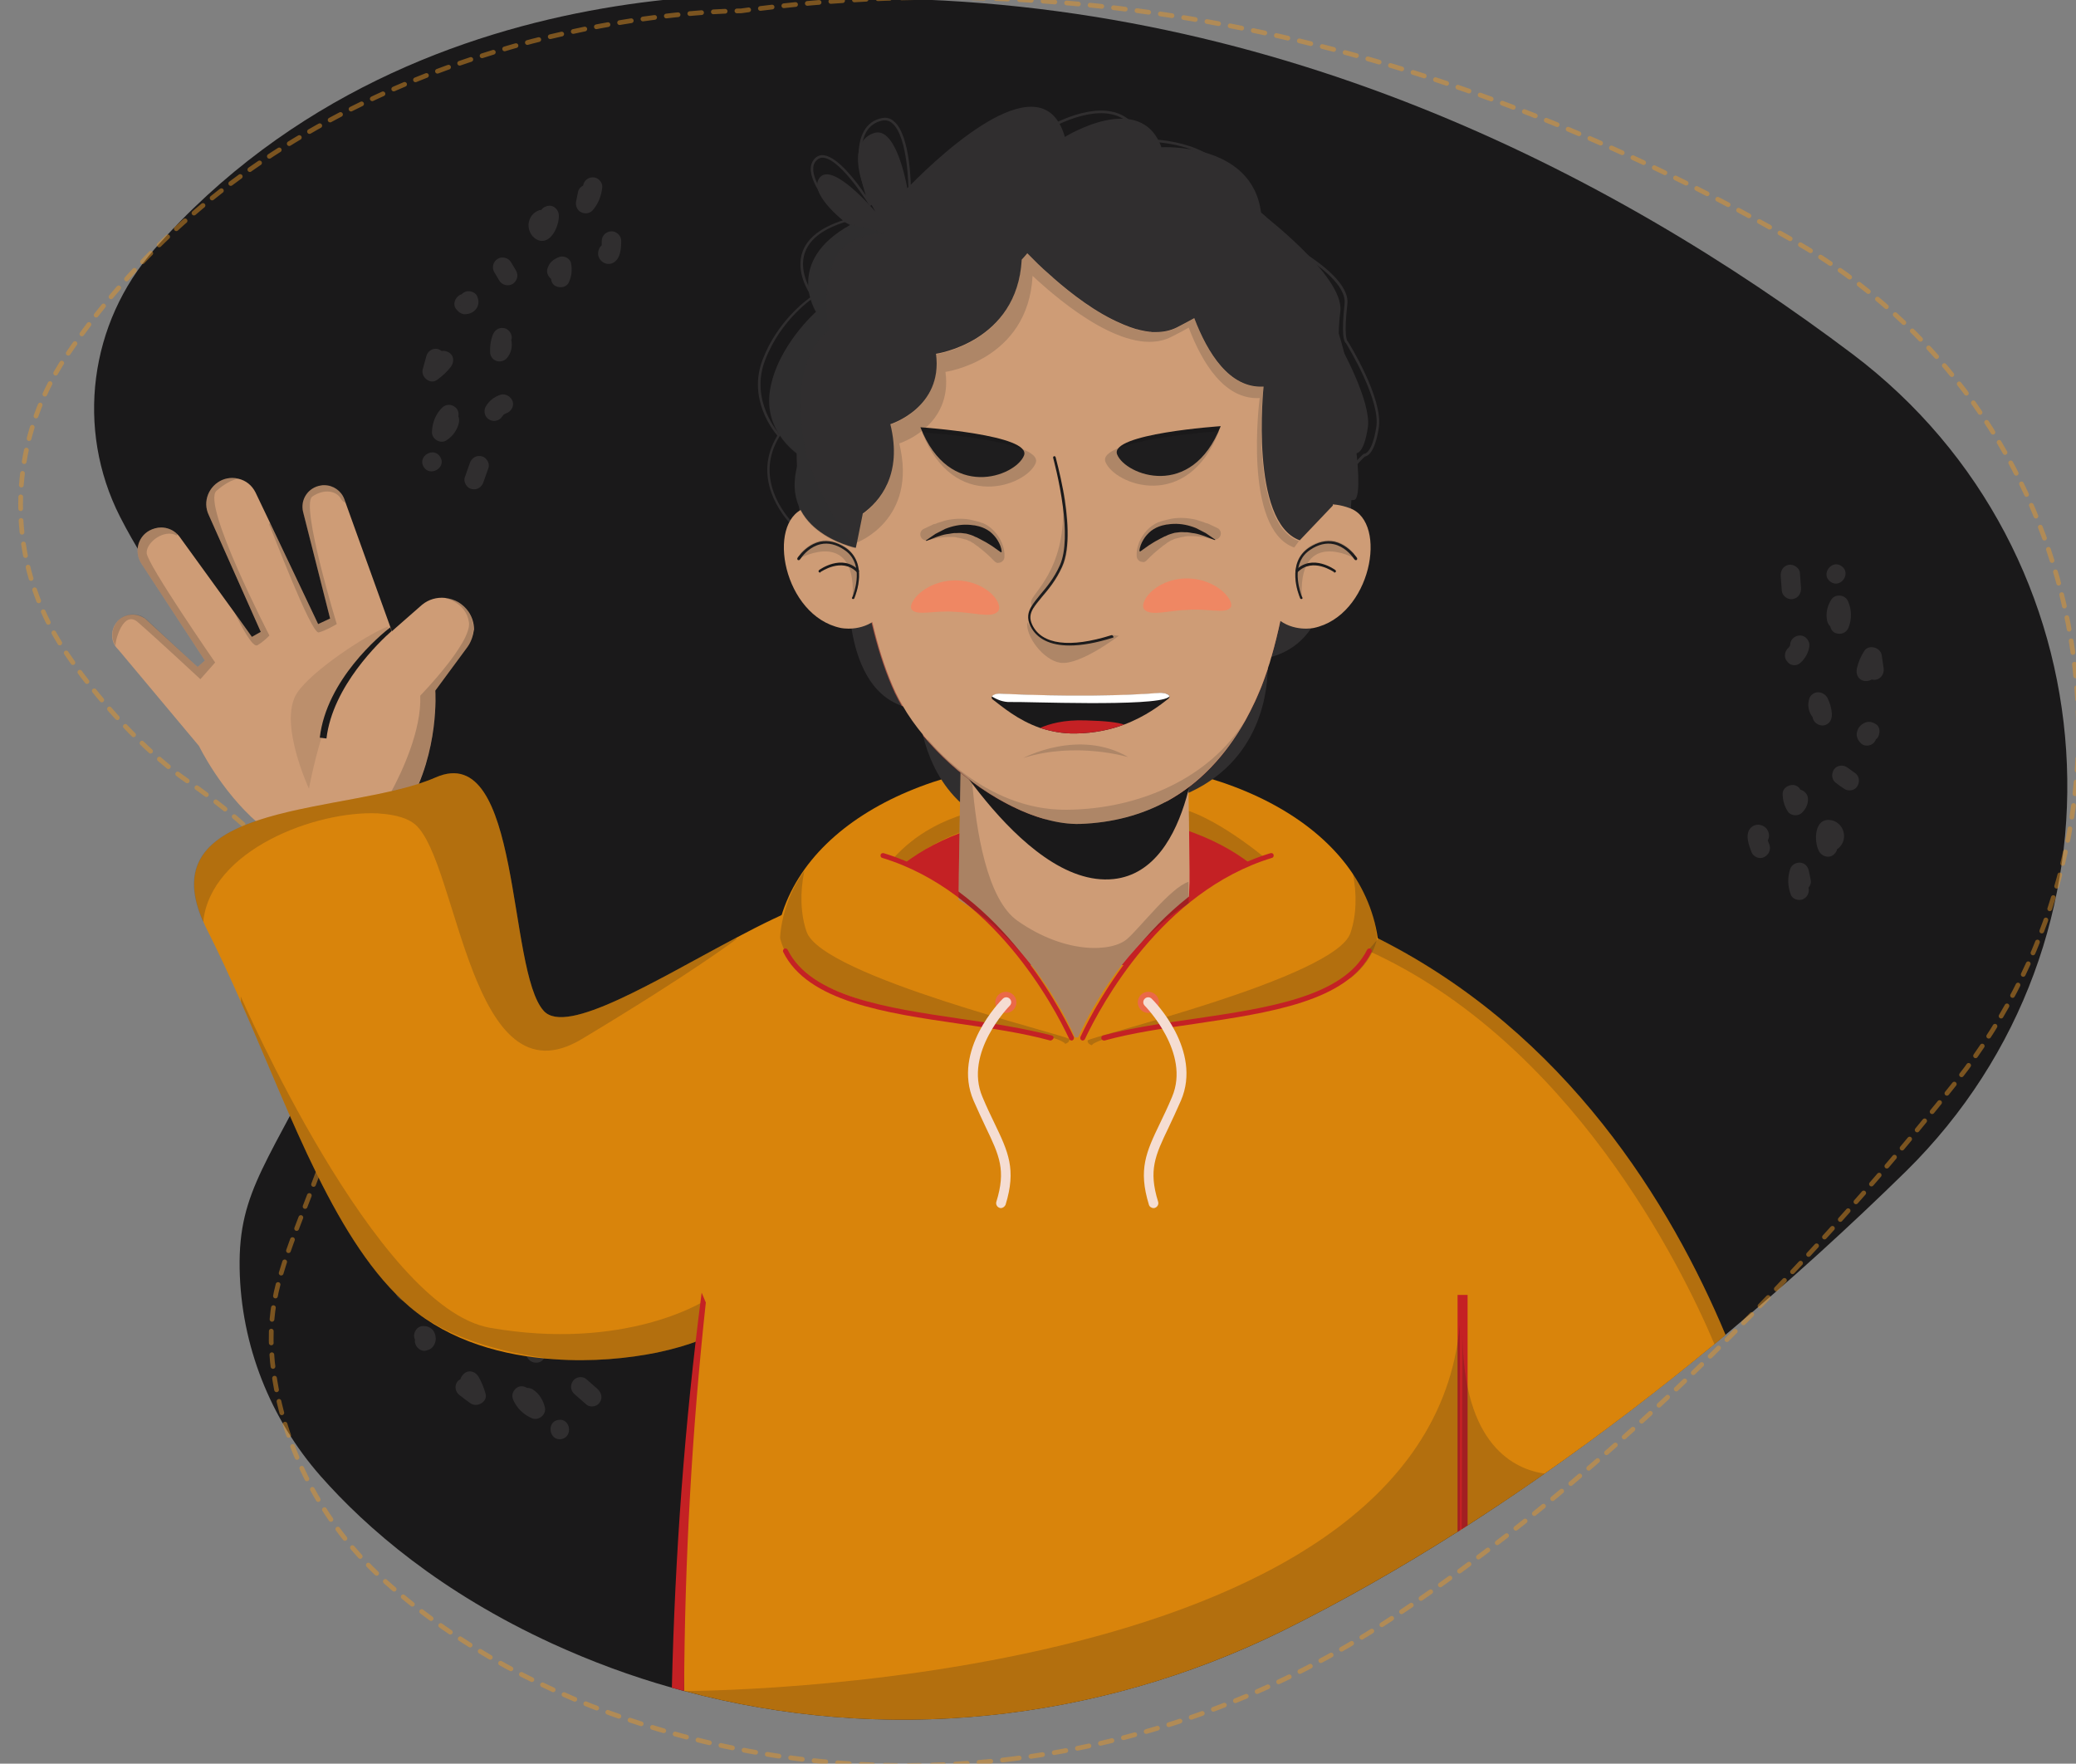 <?xml version="1.0" encoding="utf-8"?>
<!-- Generator: Adobe Illustrator 21.0.0, SVG Export Plug-In . SVG Version: 6.00 Build 0)  -->
<svg version="1.1" xmlns="http://www.w3.org/2000/svg" xmlns:xlink="http://www.w3.org/1999/xlink" x="0px" y="0px"
	 viewBox="0 0 745.9 633.6" style="enable-background:new 0 0 745.9 633.6;" xml:space="preserve">
<rect x="0" y="0" width="745.9" height="633.6" fill="#808080" stroke="none"/>
<style type="text/css">
	.st0{fill:#1A191A;}
	.st1{fill:#302E2F;}
	
		.st2{opacity:0.47;fill:none;stroke:#E99828;stroke-width:1.696;stroke-linecap:round;stroke-linejoin:round;stroke-miterlimit:10;stroke-dasharray:4.24;}
	.st3{fill:#CE9C76;}
	.st4{fill:#D9840B;}
	.st5{opacity:0.2;fill:#1A191A;}
	.st6{opacity:0.1;fill:#1A191A;}
	.st7{fill:#C42124;}
	.st8{fill:#EB6948;}
	.st9{fill:#A85746;}
	.st10{opacity:0.2;fill:#302E2F;}
	.st11{fill:#EF8763;}
	.st12{fill:#F5DDD2;}
	.st13{fill:#FFFFFF;}
</style>
<g id="Fondo">
	<g>
		<path class="st0" d="M684.8,420.8c-20,19.6-41.8,39.5-64.8,58.7c-29.3,24.4-60.6,47.8-92.7,68.5c-1.2,0.8-2.4,1.5-3.6,2.3
			c-20.8,13.2-41.9,25.2-62.9,35.6c-67.2,33.1-143.7,40.7-214.9,21.6c0,0,0,0-0.1,0c-1.5-0.4-3-0.8-4.4-1.2v0
			c-14.6-4.1-28.9-9.4-42.9-15.8c-40.3-18.5-66.7-41.4-83.3-60.2c-18.1-20.6-28.6-47-29.1-74.5c-0.5-28.7,10.7-37.9,34.3-86.5
			c31.5-64.7-20.4-116-42-135.3c-10.2-9.1-24.7-27.6-35.3-48.4c-16-31.5-11-69.6,12.4-96.1C152.8-21.1,304.7-0.5,304.7-0.5
			c150.5-2,274.6,62.7,360.9,127.7C760.2,198.6,769.3,337.6,684.8,420.8z"/>
		<g>
			<path class="st1" d="M137.6,430.5c1.1-1,1.7-2.7,1-4.1c-1.5-2.9-3.7-5-6.5-6.4c-1.6-0.8-3.9,0.3-4.5,2c-0.6,1.7,0.1,3.3,1.6,4.3
				c0.1,1,0.5,1.9,1.4,2.5c1,0.6,1.9,1.3,2.9,1.9C134.6,431.4,136.4,431.5,137.6,430.5z"/>
			<path class="st1" d="M150,427.4c0.3,0.1,0.6,0.3,0.9,0.4c0,0,0.2,0.1,0.3,0.1c0,0,0.1,0.1,0.2,0.1c0,0,0,0,0,0
				c0,0.1,0.1,0.3,0.2,0.4c0.5,1.1,1.4,1.8,2.5,2.1c2.5,0.6,5.1-1.5,4.7-4.2c-0.5-2.9-3.9-4.4-6.3-5.4c-1.7-0.7-3.9,0.2-4.5,2
				C147.4,424.8,148.3,426.7,150,427.4z"/>
			<path class="st1" d="M135.7,438.3c-1.7-0.6-3.9,0.1-4.5,2c-0.4,1-0.2,2.3,0.4,3.2c-0.1,0.2-0.1,0.5-0.1,0.7
				c-0.1,2.5,1.1,4.5,3.3,5.5c1.9,0.9,4.3,0.7,5.9-0.6C145.2,445.5,139.4,439.5,135.7,438.3z M138.3,444.9c0-0.2,0-0.3,0-0.5
				C138.3,444.6,138.3,444.8,138.3,444.9z"/>
			<path class="st1" d="M153.5,440.6c-1.7-0.4-3.8,1.3-3.8,3.1c-0.1,1.8,0.4,3.7,1.7,5c0.7,0.7,1.3,1.1,2.3,1.3
				c0.7,0.1,1.6-0.1,2.2-0.5c1,0.3,2.2,0.2,3.1-0.6c1.3-1.2,1.8-3.5,0.5-4.9C157.8,442.1,155.9,441,153.5,440.6z M152.6,447.4
				C152.5,447.4,152.5,447.4,152.6,447.4C152.5,447.4,152.5,447.4,152.6,447.4z"/>
			<path class="st1" d="M152.4,462.8c-0.4-1.8-2-3.2-4-2.9c-1.1,0.2-2.3,0.4-3.4,0.5c-1.8,0.3-3.3,2.1-2.9,4c0.4,1.8,2,3.2,4,2.9
				c1.1-0.2,2.3-0.4,3.4-0.5C151.3,466.5,152.8,464.7,152.4,462.8z"/>
			<path class="st1" d="M155.5,477.8c-1-1.1-2.3-1.5-3.8-1.4c-1.8,0.1-3.2,2.2-2.9,4c0.1,0.3,0.2,0.6,0.3,0.9c0,0.3-0.1,0.7,0,1
				c0.3,1.7,2.1,3.4,4,2.9c1.3-0.3,2.3-0.9,2.9-2.1c0.5-0.9,0.7-1.9,0.5-2.9C156.4,479.3,156,478.4,155.5,477.8z M152.3,483.3
				c0.2,0,0.3,0,0.5,0C152.6,483.3,152.5,483.3,152.3,483.3z"/>
			<path class="st1" d="M172,494.7c-0.9-1.6-2.8-2.6-4.6-1.7c-0.9,0.5-1.7,1.5-2,2.5c-0.4,0.2-0.8,0.5-1.1,0.9
				c-1.1,1.5-0.7,3.7,0.8,4.8c1.3,1,2.6,2,3.9,2.9c2.3,1.7,6.2-0.4,5.5-3.3C173.9,498.7,173.1,496.6,172,494.7z"/>
			<path class="st1" d="M170.9,470.8C170.9,470.8,170.9,470.8,170.9,470.8c-1.4-1.3-3.9-0.7-4.9,0.7c-1.1,1.7-0.7,3.5,0.8,4.8
				c1.5,1.4,3.4,2.5,5.3,3.1c1.3,0.5,2.8,0.2,3.8-0.9c0.9-1,1.3-2.5,0.7-3.8C175.4,472.6,173.3,471.2,170.9,470.8z"/>
			<path class="st1" d="M191.5,499.2c-0.6-0.4-1.4-0.6-2.1-0.6c-1-0.6-2.2-0.8-3.3-0.3c-1.7,0.9-2.5,2.8-1.7,4.6
				c1.3,3,3.7,5.3,6.7,6.6c2.4,1,5.2-1.2,4.7-3.8C195.2,503.1,193.8,500.7,191.5,499.2z"/>
			<path class="st1" d="M200.6,510.1c-4.4,0.7-3.3,7.6,1.1,6.9C206,516.2,205,509.4,200.6,510.1z"/>
			<path class="st1" d="M214.7,499c-1.4-1.2-2.7-2.4-4.1-3.6c-1.4-1.2-3.9-0.7-4.8,0.8c-1.1,1.7-0.7,3.6,0.8,4.8
				c1.4,1.2,2.7,2.4,4.1,3.6c1.4,1.2,3.9,0.7,4.8-0.8C216.6,502.2,216.1,500.3,214.7,499z"/>
			<path class="st1" d="M195,483.6c0-0.1-0.1-0.2-0.1-0.3c0-0.1-0.1-0.5-0.1-0.6c0,0,0,0,0,0c0-0.1,0-0.2,0-0.3
				c0.2-1.8-1.1-3.7-3.1-3.8c-1.8-0.1-3.7,1.1-3.8,3.1c-0.2,2.4,0.5,4.7,2,6.6c1.1,1.4,3.5,1.7,4.9,0.5c1.4-1.3,1.7-3.4,0.5-4.9
				C195.1,483.8,195,483.7,195,483.6z M195,483.7C195,483.7,195,483.7,195,483.7C195,483.8,195,483.7,195,483.7z"/>
		</g>
		<g>
			<path class="st1" d="M212.9,63.7c-1.8,0.1-3.1,1.3-3.4,3c-0.9,0.4-1.6,1.2-1.8,2.2c-0.2,1.1-0.5,2.3-0.7,3.4
				c-0.3,1.5,0.3,3.2,1.7,3.9c1.3,0.7,3.1,0.6,4.2-0.6c2.1-2.4,3.2-5.3,3.5-8.4C216.5,65.3,214.7,63.6,212.9,63.7z"/>
			<path class="st1" d="M219.6,83.1c-1.9,0.1-3.4,1.6-3.4,3.5c0,0.3,0,0.7,0,1c0,0,0,0.2,0,0.3c0,0,0,0.1,0,0.2c0,0,0,0,0,0
				c-0.1,0.1-0.2,0.2-0.3,0.3c-0.8,0.9-1.1,2-1,3.1c0.4,2.6,3.3,4.2,5.6,2.8c2.5-1.5,2.7-5.2,2.7-7.8
				C223.2,84.7,221.5,83,219.6,83.1z"/>
			<path class="st1" d="M200.8,77.3c-0.1-1.8-1.6-3.5-3.5-3.4c-1.1,0.1-2.2,0.6-2.8,1.5c-0.2,0-0.5,0.1-0.7,0.1
				c-2.3,0.8-3.7,2.7-3.9,5.1c-0.1,2.1,0.9,4.2,2.7,5.3C197.6,88.8,201,81.2,200.8,77.3z M196,82c-0.1,0.1-0.3,0.1-0.4,0.2
				C195.7,82.1,195.9,82.1,196,82z"/>
			<path class="st1" d="M201,92.3c-1.7,0.6-3.3,1.7-4,3.4c-0.4,0.9-0.6,1.7-0.3,2.6c0.2,0.7,0.7,1.4,1.3,1.9
				c0.1,1.1,0.6,2.1,1.7,2.6c1.6,0.8,3.9,0.4,4.7-1.4c1-2.2,1.2-4.3,0.8-6.7C205,92.9,202.7,91.7,201,92.3z M198.6,96.3
				c0,0,0,0.1,0,0.1C198.5,96.3,198.5,96.3,198.6,96.3z"/>
			<path class="st1" d="M183.6,94.2c-0.9-1.6-3.2-2.2-4.8-1.2c-1.6,1-2.2,3.1-1.2,4.8c0.6,1,1.2,2,1.8,3c0.9,1.6,3.2,2.2,4.8,1.2
				c1.6-1,2.2-3.1,1.2-4.8C184.8,96.2,184.2,95.2,183.6,94.2z"/>
			<path class="st1" d="M169.7,112.2c0.7-0.4,1.4-1.1,1.8-1.9c0.6-1.4,0.5-2.6-0.1-4c-0.8-1.6-3.3-2.2-4.8-1.2
				c-0.3,0.2-0.5,0.4-0.7,0.6c-0.3,0.1-0.6,0.2-0.9,0.4c-1.5,1-2.4,3.2-1.2,4.8c0.8,1.1,1.7,1.8,3,2
				C167.8,112.9,168.8,112.7,169.7,112.2z M165.2,109.4c0.1,0.2,0.1,0.3,0.2,0.5C165.3,109.7,165.2,109.6,165.2,109.4z"/>
			<path class="st1" d="M157,136.5c1.8-1.3,3.5-2.8,4.9-4.6c1.1-1.4,1.4-3.6-0.1-4.9c-0.8-0.7-2-1.1-3.1-0.9
				c-0.4-0.3-0.8-0.5-1.3-0.7c-1.9-0.5-3.7,0.7-4.2,2.5c-0.4,1.6-0.9,3.1-1.3,4.7C151.1,135.4,154.5,138.3,157,136.5z"/>
			<path class="st1" d="M178.2,129.6c1.2,0.5,2.8,0.2,3.8-0.8c1.7-1.9,2.2-4.3,1.7-6.7c0,0,0,0,0,0c0.7-1.7-0.8-3.9-2.5-4.2
				c-2-0.4-3.5,0.7-4.2,2.5c-0.7,1.9-1,4-0.9,6.1C176.1,127.8,176.9,129.1,178.2,129.6z"/>
			<path class="st1" d="M163.7,146.4c-1.4-1.3-3.5-1.3-4.9,0.1c-2.3,2.3-3.5,5.4-3.6,8.7c-0.1,2.6,3.1,4.4,5.2,3
				c2.3-1.5,3.9-3.7,4.5-6.4c0.1-0.7,0.1-1.5-0.2-2.2C164.9,148.4,164.6,147.2,163.7,146.4z"/>
			<path class="st1" d="M152.2,167.7c2.3,3.8,8.3,0.3,6-3.5C155.9,160.3,149.9,163.9,152.2,167.7z"/>
			<path class="st1" d="M173,163.9c-2-0.4-3.6,0.7-4.2,2.5c-0.6,1.7-1.2,3.4-1.8,5.1c-0.6,1.7,0.8,3.9,2.5,4.2
				c2,0.4,3.6-0.7,4.2-2.5c0.6-1.7,1.2-3.4,1.8-5.1C176.1,166.4,174.7,164.2,173,163.9z"/>
			<path class="st1" d="M179.9,141.8c-2.3,0.7-4.2,2.2-5.4,4.3c-0.9,1.6-0.3,3.9,1.4,4.7c1.7,0.9,3.7,0.3,4.7-1.4
				c0.1-0.1,0.1-0.2,0.2-0.3c0.1-0.1,0.2-0.2,0.3-0.2c0.1-0.1,0.4-0.3,0.5-0.3c0,0,0,0,0,0c0.1,0,0.2-0.1,0.2-0.1
				c1.7-0.5,3-2.4,2.4-4.3C183.6,142.5,181.7,141.3,179.9,141.8z M180.6,149.3C180.6,149.3,180.6,149.3,180.6,149.3
				C180.6,149.3,180.6,149.3,180.6,149.3z"/>
		</g>
		<g>
			<path class="st1" d="M647.9,323c1.6-0.8,2.3-2.5,1.9-4.1c0.6-0.7,1-1.7,0.8-2.7c-0.2-1.1-0.5-2.3-0.7-3.4
				c-0.3-1.5-1.5-2.8-3.1-2.9c-1.5-0.1-3.1,0.8-3.6,2.3c-1,3.1-0.9,6.1,0.2,9.1C643.9,323,646.3,323.8,647.9,323z"/>
			<path class="st1" d="M633.9,307.9c1.7-0.9,2.5-2.8,1.8-4.6c-0.1-0.3-0.3-0.6-0.4-1c0,0-0.1-0.2-0.1-0.3c0,0,0-0.1,0-0.2
				c0,0,0,0,0,0c0.1-0.1,0.1-0.3,0.2-0.4c0.4-1.1,0.2-2.3-0.4-3.3c-1.4-2.2-4.7-2.5-6.3-0.3c-1.7,2.4-0.3,5.9,0.6,8.3
				C630,307.9,632.3,308.8,633.9,307.9z"/>
			<path class="st1" d="M653.5,305.7c0.8,1.6,2.8,2.6,4.6,1.8c1-0.5,1.8-1.5,2-2.5c0.2-0.1,0.4-0.2,0.6-0.4c1.8-1.7,2.3-4,1.5-6.3
				c-0.7-1.9-2.5-3.5-4.6-3.7C651.8,293.9,651.7,302.2,653.5,305.7z M656,299.5c0.1-0.1,0.2-0.2,0.3-0.3
				C656.2,299.2,656.1,299.3,656,299.5z"/>
			<path class="st1" d="M647.3,292.1c1.3-1.2,2.3-2.9,2.3-4.7c0-0.9-0.1-1.7-0.8-2.5c-0.5-0.6-1.2-1-1.9-1.2
				c-0.5-0.9-1.4-1.6-2.6-1.7c-1.8-0.1-3.8,1.2-3.8,3.1c0,2.4,0.6,4.5,1.9,6.5C643.4,293.1,646,293.3,647.3,292.1z M647.9,287.4
				C647.9,287.4,647.9,287.4,647.9,287.4C647.9,287.4,647.9,287.4,647.9,287.4z"/>
			<path class="st1" d="M662.5,283.3c1.5,1.1,3.8,0.8,4.8-0.8c1-1.6,0.8-3.7-0.8-4.8c-0.9-0.7-1.9-1.3-2.8-2
				c-1.5-1.1-3.8-0.8-4.8,0.8c-1,1.6-0.8,3.7,0.8,4.8C660.6,282,661.5,282.7,662.5,283.3z"/>
			<path class="st1" d="M668,261.2c-0.5,0.7-0.8,1.6-0.9,2.4c0,1.5,0.6,2.6,1.7,3.6c1.4,1.2,3.9,0.7,4.8-0.8
				c0.2-0.3,0.3-0.5,0.4-0.8c0.3-0.2,0.5-0.4,0.7-0.7c0.9-1.5,0.9-3.9-0.8-4.8c-1.1-0.7-2.3-1-3.5-0.6
				C669.5,259.8,668.6,260.4,668,261.2z M673.2,262c-0.1-0.1-0.2-0.2-0.3-0.3C673,261.7,673.1,261.8,673.2,262z"/>
			<path class="st1" d="M669.8,233.9c-1.2,1.9-2.1,3.9-2.6,6.1c-0.4,1.8,0.1,3.8,2.1,4.5c1,0.3,2.3,0.2,3.2-0.4
				c0.5,0.1,0.9,0.2,1.4,0.1c1.9-0.3,3.1-2.1,2.9-4c-0.2-1.6-0.5-3.2-0.7-4.8C675.7,232.6,671.4,231.3,669.8,233.9z"/>
			<path class="st1" d="M653.2,248.7c-1.3,0-2.7,0.9-3.1,2.2c-0.8,2.4-0.3,4.9,1.2,6.8c0,0,0,0,0,0c0.1,1.8,2.3,3.2,4,2.9
				c2-0.4,2.9-2,2.9-4c-0.1-2-0.7-4.1-1.6-5.9C655.9,249.5,654.6,248.7,653.2,248.7z"/>
			<path class="st1" d="M659.7,227.5c1.8,0.6,3.8-0.2,4.5-2.1c1.2-3.1,1.1-6.4-0.2-9.4c-1-2.4-4.6-2.8-6-0.6c-1.5,2.3-2.1,5-1.5,7.7
				c0.2,0.7,0.5,1.4,1.1,1.9C657.8,226.1,658.6,227.2,659.7,227.5z"/>
			<path class="st1" d="M661.7,203.4c-3.6-2.6-7.7,3-4,5.6C661.3,211.6,665.3,206,661.7,203.4z"/>
			<path class="st1" d="M644.2,215.2c2-0.4,3-2.1,2.9-4c-0.1-1.8-0.3-3.6-0.4-5.4c-0.1-1.8-2.3-3.2-4-2.9c-2,0.4-3,2.1-2.9,4
				c0.1,1.8,0.3,3.6,0.4,5.4C640.4,214.2,642.5,215.6,644.2,215.2z"/>
			<path class="st1" d="M646.8,238.2c1.8-1.6,3-3.7,3.3-6.1c0.2-1.8-1.3-3.7-3.1-3.8c-1.9-0.1-3.6,1.2-3.8,3.1c0,0.1,0,0.2,0,0.3
				c0,0.1-0.1,0.2-0.1,0.3c-0.1,0.1-0.3,0.4-0.3,0.5c0,0,0,0,0,0c-0.1,0.1-0.1,0.1-0.2,0.2c-1.4,1.2-1.8,3.5-0.5,4.9
				C643.1,239.1,645.3,239.5,646.8,238.2z M643.1,231.6C643.1,231.6,643.1,231.7,643.1,231.6C643.1,231.7,643.1,231.7,643.1,231.6z"
				/>
		</g>
		<path class="st2" d="M364.4,631.8c-44.8,5.6-89.1,1.6-131.8-11.8c-36.6-11.5-68-28.7-93.3-51.1c-22.3-19.7-36.8-46.5-40.9-75.4
			c-3.2-22.6,1.8-35.7,11-59.5c3.5-9,7.8-20.3,12.7-34.5c14.8-43.6-3.8-83.8-55.3-119.3c-10.6-7.3-28.2-23.7-43.2-45.9
			C12.9,218.4,7.3,200,7.4,181c0.1-19,5.8-37.4,16.5-53.2C51.1,87.7,88.5,56.5,135,34.9c39.1-18.2,76.8-25.7,101.4-28.8
			c16.2-2,27.2-2.2,29.9-2.2c2.1-0.3,4.3-0.6,6.4-0.8c67.8-8.5,137.4-3.5,207,14.8c55.6,14.7,111.2,37.8,165.3,68.9
			c51.2,29.3,86.9,79.4,98.1,137.4c11.2,58-3.4,117.8-40,164.1c-36.5,46.2-111.5,132.8-203.7,193.5
			C459,608.5,412.2,625.8,364.4,631.8C364.4,631.8,364.4,631.8,364.4,631.8z"/>
	</g>
</g>
<g id="Capa_1">
	<g>
		<g>
			<g>
				<g>
					<g>
						<g>
							<path class="st3" d="M167.9,232.5l-11.5,15.6c0,0,1.6,21.7-9.7,41.1c0,0-4.5,1.6-10.9,3.4c-3.1,0.9-6.6,1.8-10.2,2.7
								c-2.6,0.6-5.3,1.2-8,1.7c-10.4,1.9-20.6,2.4-24.9-1.3C79.2,284,71.5,268,71.5,268l-28.8-34.4c-0.5-0.5-0.9-1-1.3-1.5
								c-1.6-2.5-1.5-5.8,0.3-8.3c1.4-2,3.7-3,6-3c1.5,0,3,0.5,4.4,1.4L71,239.6l2.6-2.3L51,202.8c-2.9-4.1-1.7-9.8,2.7-12.2
								c1.3-0.7,2.8-1.1,4.2-1.1c2.1,0,4.2,0.8,5.8,2.4c0.3,0.3,0.5,0.5,0.8,0.9L84.2,220l6.3,8.8l3.2-1.8L75,185
								c-2.3-4.8,0-10.5,4.9-12.6c1.2-0.5,2.4-0.7,3.6-0.7c0.8,0,1.5,0.1,2.2,0.3c2.6,0.6,4.8,2.3,6.1,4.9l5.3,11.1l17.2,36.2l4.3-2
								l-9.7-38.3c-1.1-4.4,1.8-8.8,6.4-9.5c0.4-0.1,0.8-0.1,1.2-0.1c3.2,0,6.1,2,7.2,5l0.5,1.4l16.1,44.7l0,0.1l0.5,1.3
								c0.4-0.4,0.7-0.6,0.9-0.8l0.1-0.1l9.8-8.6c2.4-2,5.4-2.8,8.3-2.5c1.7,0.2,3.4,0.7,4.9,1.6c1.3,0.8,2.5,1.9,3.5,3.3
								c1.3,1.9,2,4.1,2,6.4C170,228.3,169.3,230.6,167.9,232.5z"/>
						</g>
						<g>
							<path class="st0" d="M140.2,225.4l0.5,1.3c-4.2,3.7-21.2,19.8-23.4,38.6l-2.4-0.3C117.3,244.2,136.7,228.1,140.2,225.4z"/>
						</g>
					</g>
					<g>
						<g>
							<polygon class="st3" points="114.3,371.6 92.6,295.7 142.3,280.5 164.6,356.4 							"/>
						</g>
					</g>
				</g>
			</g>
			<path class="st4" d="M368.9,383.6l-92.4,82.9c-0.3,0.3-21.3,13.1-21.7,13.3c-1,0.6-2.3,1.2-3.8,1.8c-3.7,1.5-8.8,3-14.9,4.3
				c-10.3,2.1-23.4,3.4-37,2.4c-18.2-1.2-37.3-6.4-52-18.9C120.9,447,105,401.8,86.6,360c-3.9-8.8-7.9-17.5-12.1-25.8
				c-0.5-1-1-2-1.4-3c-19.7-44.3,53-38.5,83.4-51.9c31.1-13.7,25.6,69.4,38.9,83.9c8.2,8.9,40.1-11,69.1-26.3
				c18.1-9.6,35.2-17.4,44.6-15.3C357.3,332.5,368.9,383.6,368.9,383.6z"/>
		</g>
		<path class="st5" d="M264.7,337.3c0,0-15.7,12-55.7,36s-44.3-63.3-59.7-77c-2.6-2.3-7-3.6-12.5-4c-0.4,0-0.7-0.1-1.1-0.1
			c-22.3-1-60,13.1-62.7,39c-16.8-37.8,33.6-39.1,67.7-47c3.4-0.8,6.7-1.6,9.7-2.6c2.2-0.7,4.2-1.4,6.1-2.3
			c31.1-13.7,25.6,69.4,38.9,83.9c8.2,8.9,40.1-11,69.1-26.3C264.6,337.2,264.7,337.3,264.7,337.3z"/>
		<path class="st5" d="M252.8,467.5l-1.8,14.1c-3.7,1.5-8.8,3-14.9,4.3c-10.3,2.1-23.4,3.4-37,2.4c-19.5-2.3-39.2-8-52-18.9
			C120.9,447,105,401.8,86.6,360c-0.1-1.3-0.1-2-0.1-2s48.6,111.8,89.5,119C224.5,485.5,252.8,467.5,252.8,467.5z"/>
		<path class="st5" d="M77.3,238l-5.3,6c0,0-17-15.8-22.5-20.5c-5-4.4-8.1,6.1-8,8.5c-1.6-2.5-1.5-5.8,0.3-8.3c1.4-2,3.7-3,6-3
			c1.4,0,2.9,0.4,4.2,1.3c0.1,0.1,0.2,0.2,0.4,0.3L71,239.6l2.6-2.3L51,202.8c-2.9-4.1-1.7-9.8,2.7-12.2c1.3-0.7,2.8-1.1,4.2-1.1
			c2.1,0,4.2,0.8,5.8,2.4c-0.1,0.3-0.2,0.5-0.2,0.5c-4.3-2.5-11,2.3-10.8,6.3S77.3,238,77.3,238z"/>
		<path class="st5" d="M96.8,228.3c0,0-1.8,2-4.3,3.5c-1.7,1-5.6-6.5-8.3-11.8l6.3,8.8l3.2-1.8L75,185c-2.3-4.8,0-10.5,4.9-12.6
			c1.2-0.5,2.4-0.7,3.6-0.7c0.8,0,1.5,0.1,2.2,0.3c-2.4,0.3-5.1,1.9-7.9,4.3C72.3,181,96.8,228.3,96.8,228.3z"/>
		<path class="st5" d="M124.1,180.6c-0.6-0.2-1.2-0.7-1.6-1.4c-1.5-2.8-6-3.8-10.3-0.8s8.8,45.8,8.8,45.8s-3.8,2.3-6.5,3
			s-17.3-38-17.8-38.8c0,0,0.1-0.2,0.3-0.6l17.2,36.2l4.3-2l-9.7-38.3c-1.1-4.4,1.8-8.8,6.4-9.5c0.4-0.1,0.8-0.1,1.2-0.1
			c3.2,0,6.1,2,7.2,5L124.1,180.6z"/>
		<path class="st6" d="M139.3,225.1c-7.4,2.8-27.4,15.9-32.6,23.9c-6.8,10.5,4.3,34.3,4.3,34.3c8-40.8,21.6-50.8,28.9-56.5
			L139.3,225.1z"/>
		<path class="st5" d="M167.9,232.5l-11.5,15.6c0,0,1.2,16.5-6,33.5c-3,1-6.2,1.8-9.7,2.6c3.6-6.7,10.8-21.8,10.3-34.3
			c0,0,18.5-19,17.5-26.3s-8.8-8.8-8.8-8.8s0-0.1,0-0.3c1.7,0.2,3.4,0.7,4.9,1.6c1.3,0.8,2.5,1.9,3.5,3.3c1.3,1.9,2,4.1,2,6.4
			C170,228.3,169.3,230.6,167.9,232.5z"/>
	</g>
	<path class="st4" d="M495.6,345.1c0,43.5-48.6,78.8-108.6,78.8s-108.6-35.3-108.6-78.8c0-43.5,48.6-72.1,108.6-72.1
		S495.6,301.6,495.6,345.1z"/>
	<path class="st5" d="M325.7,310.2c0,0,21.7-20.8,63.3-16.3s60,17,60,17l5.5-2.7c0,0-22.8-19.2-35.5-18.2s-43.5-8.5-52-3.8
		c-8.5,4.7-29.5,4.2-45.7,21.8L325.7,310.2z"/>
	<g>
		<path class="st1" d="M375.5,294.3l-1.6,5.6c-29.6-2.1-39.1-22.9-42.2-35.4C343.3,278.3,360.2,290,375.5,294.3z"/>
		<path class="st1" d="M324.1,253.6c-23-7.9-19-49.3-19-49.3l4.3-1.2c2.3,16,6.1,32.7,12.2,45.8
			C322.4,250.5,323.2,252.1,324.1,253.6z"/>
		<path class="st1" d="M455.5,240.3c-0.2,10.3-3.8,37.6-36.1,47.4c13.2-7.3,23.8-19.3,31.5-35.7
			C452.6,248.4,454.1,244.5,455.5,240.3z"/>
		<path class="st1" d="M456.8,236c5-17.2,7.7-37.4,9-55.3l9.8,0.8C475.6,181.5,486.3,227.6,456.8,236z"/>
	</g>
	<path class="st7" d="M468.1,346c0,32.5-36.3,58.9-81.1,58.9s-81.1-26.4-81.1-58.9c0-32.5,36.3-53.9,81.1-53.9
		S468.1,313.4,468.1,346z"/>
	<path class="st4" d="M620,479.6c-1.3,1.1-2.7,2.2-4,3.3c-19.6,16.2-40,31.8-61,46.5c-9.1,6.4-18.4,12.6-27.7,18.6
		c-0.7,0.5-1.4,0.9-2.1,1.4c-0.2,0.1-0.4,0.3-0.7,0.4c-0.3,0.2-0.5,0.3-0.8,0.5c-20.8,13.2-41.9,25.2-62.9,35.6
		c-67.2,33.1-143.7,40.7-214.9,21.6c0,0,0,0-0.1,0c-0.4-31-1.1-84.9,7.6-139.9c8.7-54.9,26.8-111,64.2-146.7l19.9,25.8H441
		l22.5-22.7c11.3,3.7,21.9,8.2,31.8,13.2C563.1,371.4,600.4,432.8,620,479.6z"/>
	<path class="st4" d="M386.3,375.8c-0.9-0.4-1.9-0.7-2.9-1.1c-0.5-0.2-1.1-0.4-1.6-0.5c-0.7-0.2-1.3-0.4-2-0.6
		c-28.3-8.4-70.6-7.3-90.1-22.7c0,0,0,0,0,0c0,0,0,0-0.1,0c-4.5-3.6-7.8-8-9.3-13.7c0,0,0-0.6,0.1-1.8c0.4-3.9,2-13.5,8.6-22.4
		c0.1-0.1,0.2-0.3,0.3-0.4l0.4-0.1l27.6-5.1C364.1,321.6,386.3,375.8,386.3,375.8z"/>
	<ellipse class="st8" cx="361.4" cy="360.1" rx="3.8" ry="3.8"/>
	<path class="st4" d="M456.7,307.3c-46.8,14.3-69,68.4-69,68.4c33.9-13.2,97.1-6.5,106-38.7c0,0-0.3-13-9-24.5L456.7,307.3z"/>
	<ellipse class="st8" cx="412.6" cy="360.1" rx="3.8" ry="3.8"/>
	<path class="st7" d="M245.8,607.5c-1.5-0.4-3-0.8-4.4-1.2v0c1.1-47.6,4.6-95,10.7-141.9c0.5,1.1,0.9,2.2,1.4,3.3
		c0,0.1,0.1,0.2,0.1,0.2C248.6,514.1,246,560.7,245.8,607.5C245.9,607.5,245.8,607.5,245.8,607.5z"/>
	<path class="st7" d="M527.3,465.2V548c-1.2,0.8-2.4,1.5-3.6,2.3v-85.1H527.3z"/>
	<path class="st3" d="M427.1,324.6C427.1,324.6,427.1,324.6,427.1,324.6c-1.1,0.7-2,1.3-3,1.9c-2.1,1.5-4.2,3-6.1,4.7
		c-0.2,0.1-0.2,0.2-0.4,0.4h0c-0.5,0.4-1.1,0.9-1.6,1.4c-0.7,0.6-1.4,1.2-2.1,1.9c-0.5,0.5-1,1-1.6,1.5c-0.6,0.5-1.1,1-1.6,1.6
		c-3.6,3.7-6.8,7.5-9.5,11.1c-0.3,0.4-0.5,0.7-0.8,1.1c-0.1,0.1-0.1,0.2-0.2,0.3c-0.4,0.6-0.8,1.1-1.2,1.7c-1.5,2.1-2.8,4.1-4,6.1
		c-0.3,0.5-0.6,0.9-0.8,1.4c-0.2,0.2-0.3,0.4-0.4,0.6c-0.2,0.4-0.4,0.7-0.6,1c-1.4,2.3-2.5,4.5-3.4,6.2c-0.1,0.3-0.3,0.6-0.4,0.9
		c-0.4,0.8-0.7,1.4-1,2c-0.6,1.3-1,2.1-1,2.3h-1.2c-0.1-0.2-0.4-1-1-2.3c-1-2-2.5-5.2-4.8-9.1c-0.2-0.3-0.4-0.7-0.6-1
		c-0.1-0.2-0.3-0.4-0.4-0.6c-0.3-0.5-0.6-0.9-0.8-1.4c-0.4-0.7-0.9-1.5-1.4-2.3c-0.4-0.6-0.8-1.3-1.3-1.9c-0.4-0.6-0.9-1.3-1.3-1.9
		c-0.4-0.6-0.8-1.1-1.2-1.7c-0.1-0.1-0.2-0.2-0.2-0.3c-0.3-0.4-0.5-0.7-0.8-1.1c-0.2-0.3-0.4-0.6-0.7-0.9c-2.6-3.4-5.5-6.8-8.8-10.2
		c-0.5-0.5-1-1.1-1.6-1.6c-1.3-1.3-2.6-2.5-3.9-3.6c-0.5-0.5-1-0.9-1.6-1.4c-0.8-0.7-1.7-1.4-2.5-2h0c-1.2-1-2.5-1.9-3.7-2.8
		c-0.9-0.6-1.9-1.3-2.9-1.9c-0.8-0.5-1.5-0.9-2.3-1.4v0l0.1-9l0.3-18.6l0.6-34.9l0.6-6.1h80.5l0.7,40.3l0.2,18.1l0,3.7L427.1,324.6z
		"/>
	<path class="st0" d="M337.1,264.4c-4.3-9.9,29,55,63,51.4c29.2-3.1,30.4-56,30.4-56s-10.4,16.7-41.2,16.7
		C355,276.6,337.1,264.4,337.1,264.4z"/>
	<path class="st9" d="M380,278.6l-4.5,15.7c-15.3-4.2-32.2-16-43.8-29.9c-1.4-5.6-1.5-9.6-1.5-9.6c-2.2-0.2-4.3-0.6-6.2-1.2
		c-0.9-1.5-1.7-3.1-2.5-4.7c-6.1-13.1-9.9-29.8-12.2-45.8l32.3-8.6L380,278.6z"/>
	<path class="st9" d="M456.8,236c-0.5,0.2-0.9,0.3-1.4,0.4c0,0,0.2,1.5,0.1,3.9v0.1c-1.4,4.2-2.9,8.1-4.6,11.7
		c-7.7,16.4-18.3,28.5-31.5,35.7c-1.4,0.5-2.9,0.8-4.5,1.2l-9.2-20.1l29.9-90.6l30.1,2.5C464.5,198.6,461.8,218.8,456.8,236z"/>
	<g>
		<path class="st1" d="M284.7,189c-3.6-3.8-14.7-17.3-5.4-32.5c-1.5-1.8-10.7-13.2-5.3-27.3c5.2-13.6,15.5-21.3,17.6-22.7
			c-1.2-1.7-5.9-9-3.2-16.2c2.3-6.2,9.5-10.6,21.4-12.9l9.7-0.7l0.1,0.8l-9.6,0.7c-11.5,2.2-18.5,6.4-20.7,12.3
			c-2.9,7.6,3.2,15.7,3.3,15.7l0.3,0.4l-0.4,0.2c-0.1,0.1-11.9,7.7-17.6,22.6c-5.7,14.8,5.2,26.6,5.3,26.7l0.2,0.2l-0.2,0.3
			c-9.3,14.8,1.5,28.1,5.1,31.7L284.7,189z"/>
	</g>
	<path class="st1" d="M486.3,154.5c0,9.5-0.3,25.2-2.2,42.6l-94.9,76.4l-100.1-71.9c-3.1-23.5-3-43.6-2.9-47.2
		c0-34.7,20.7-100.7,99.2-100.7c29.9,0,54.1,9,72,26.6C486.2,108.8,486.5,148.5,486.3,154.5z"/>
	<path class="st3" d="M467,147.8c0,8.4-0.2,20.1-1.2,32.9c-1.3,17.9-4,38.1-9,55.3c-0.4,1.5-0.8,2.9-1.3,4.2v0.1
		c-0.9,2.6-1.8,5.2-2.8,7.6v0c-0.2,0.5-0.5,1.1-0.7,1.6c-0.4,0.9-0.7,1.7-1.1,2.5c-1.1,2.4-2.3,4.7-3.5,6.9
		c-7.3,12.9-16.7,22.6-27.9,28.8c-9.3,5.1-19.8,7.9-31.5,8.3c-3.9,0.1-8.1-0.5-12.4-1.7c-8.7-2.4-18-7.3-26.4-13.6
		c-1.2-0.9-2.3-1.8-3.4-2.7c-0.3-0.2-0.6-0.5-0.8-0.7c-0.9-0.7-1.8-1.5-2.7-2.3c-3.2-2.8-6.1-5.8-8.9-8.9c-0.5-0.6-1-1.2-1.5-1.8
		c-2.9-3.5-5.5-7.1-7.6-10.8c-0.9-1.5-1.7-3.1-2.5-4.7c-6.1-13.1-9.9-29.8-12.2-45.8c-4.2-28.5-3.9-54.9-3.9-54.9s0-85.9,79.8-85.9
		C469.5,62.4,467,147.8,467,147.8z"/>
	<g>
		<g>
			<g>
				<g>
					<path class="st3" d="M309.5,188c0,0-6.7-10.6-20.5-5.4c-13.8,5.2-7.5,38.7,13.1,43c0,0,7.4,1.6,13.2-3.5
						C315.4,222.1,310.3,197.4,309.5,188z"/>
				</g>
				<g>
					<path class="st0" d="M307,214.8c0,0.1,0,0.1,0,0.1c-0.1,0.2-0.3,0.3-0.4,0.3c-0.1,0-0.1,0-0.2,0c-0.3-0.1-0.4-0.4-0.2-0.6
						c0,0,0.2-0.4,0.4-1c0,0,0,0,0,0c1-3,3.4-11.7-3.3-16.1c-2.8-1.9-5.7-2.6-8.4-2c-3.7,0.8-6.2,3.7-7.1,5
						c-0.2,0.3-0.4,0.5-0.4,0.5c-0.1,0.2-0.4,0.3-0.7,0.2c-0.2-0.1-0.3-0.4-0.2-0.7c0-0.1,0.4-0.6,1-1.3c0,0,0,0,0,0
						c1.3-1.5,3.7-3.8,7.1-4.6c3-0.6,6,0.1,9.1,2.1C312,202.2,307.5,213.6,307,214.8z"/>
				</g>
			</g>
			<g>
				<path class="st0" d="M294.6,205.7c-0.1,0-0.3-0.1-0.4-0.2c-0.2-0.2-0.1-0.5,0.1-0.7c0.1-0.1,8.2-6,14.2,0c0.2,0.2,0.2,0.5,0,0.7
					c-0.2,0.2-0.5,0.2-0.7,0c-5.4-5.4-12.9,0-13,0C294.8,205.7,294.7,205.7,294.6,205.7z"/>
			</g>
			<path class="st10" d="M307,214.8c-0.4-0.1-0.6-0.3-0.6-0.3c0-0.4,0-0.7,0-1.1c0,0,0,0,0,0c0.6-23.4-18.7-13-18.7-13s0-0.1,0-0.2
				c0-0.2-0.1-0.7-0.2-1.3c0,0,0,0,0,0c1.3-1.5,3.7-3.8,7.1-4.6c3-0.6,6,0.1,9.1,2.1C312,202.2,307.5,213.6,307,214.8z"/>
		</g>
	</g>
	<g>
		<g>
			<g>
				<g>
					<path class="st3" d="M464.6,188c0,0,6.7-10.6,20.5-5.4c13.8,5.2,7.5,38.7-13.1,43c0,0-7.4,1.6-13.2-3.5
						C458.7,222.1,463.8,197.4,464.6,188z"/>
				</g>
				<g>
					<path class="st0" d="M467.1,214.8c0,0.1,0,0.1,0,0.1c0.1,0.2,0.3,0.3,0.4,0.3c0.1,0,0.1,0,0.2,0c0.3-0.1,0.4-0.4,0.2-0.6
						c0,0-0.2-0.4-0.4-1c0,0,0,0,0,0c-1-3-3.4-11.7,3.3-16.1c2.8-1.9,5.7-2.6,8.4-2c3.7,0.8,6.2,3.7,7.1,5c0.2,0.3,0.4,0.5,0.4,0.5
						c0.1,0.2,0.4,0.3,0.7,0.2c0.2-0.1,0.3-0.4,0.2-0.7c0-0.1-0.4-0.6-1-1.3c0,0,0,0,0,0c-1.3-1.5-3.7-3.8-7.1-4.6
						c-3-0.6-6,0.1-9.1,2.1C462,202.2,466.6,213.6,467.1,214.8z"/>
				</g>
			</g>
			<g>
				<path class="st0" d="M479.5,205.7c0.1,0,0.3-0.1,0.4-0.2c0.2-0.2,0.1-0.5-0.1-0.7c-0.1-0.1-8.2-6-14.2,0c-0.2,0.2-0.2,0.5,0,0.7
					c0.2,0.2,0.5,0.2,0.7,0c5.4-5.4,12.9,0,13,0C479.3,205.7,479.4,205.7,479.5,205.7z"/>
			</g>
			<path class="st10" d="M467.1,214.8c0.4-0.1,0.6-0.3,0.6-0.3c0-0.4,0-0.7,0-1.1c0,0,0,0,0,0c-0.6-23.4,18.7-13,18.7-13
				s0-0.1,0-0.2c0-0.2,0.1-0.7,0.2-1.3c0,0,0,0,0,0c-1.3-1.5-3.7-3.8-7.1-4.6c-3-0.6-6,0.1-9.1,2.1
				C462,202.2,466.6,213.6,467.1,214.8z"/>
		</g>
	</g>
	<path class="st11" d="M358.4,219.8c-2.4,2.3-8.6,0.2-15.4,0c-6.8-0.6-13.4,1.5-15.3-0.7c-2.1-2,4.4-10.7,15.9-10.6
		C355.3,208.8,361,217.6,358.4,219.8z"/>
	<path class="st11" d="M411.3,219.1c2.4,2.3,8.6,0.2,15.4,0c6.8-0.6,13.4,1.5,15.3-0.7c2.1-2-4.4-10.7-15.9-10.6
		C414.5,208.1,408.8,217,411.3,219.1z"/>
	<path class="st10" d="M466.7,194.4l-1.7,2.3c-18.6-6.6-12.4-53.7-12.4-53.7c-12.5,0.7-20.6-12.4-25.5-25.3c-1.7,1-3.8,2.1-6.4,3.4
		c-15.2,7.6-39-12-49.7-22c-1.6,30.4-31.3,34.5-31.3,34.5c2.7,19.7-16.6,25.7-16.6,25.7c6.8,27.6-15.4,35.7-15.4,35.7
		c-1.6-2.5-2.8-5.3-3.7-8.4c0.2,0.4,0.4,0.7,0.7,1.1c0,0,21.8-8,15.1-35.1c0,0,19-5.9,16.4-25.3c0,0,28.2-3.9,30.7-32.3
		c-0.3-0.3-0.5-0.5-0.7-0.7c0.1-0.2,0.3-0.3,0.5-0.5c0.1-0.1,0.3-0.3,0.4-0.4c0.7-0.7,1.3-1.5,2-2.3c0,0,0.8,0.8,2.1,2.1v0l0.3,0.3
		c0.1,0.1,0.2,0.2,0.3,0.3c0.3,0.3,0.7,0.7,1.1,1.1c1.2,1.2,2.8,2.6,4.5,4.1c0.4,0.3,0.8,0.7,1.1,1c6.4,5.6,15.3,12.5,24.3,16.3
		c0.3,0.1,0.6,0.3,0.9,0.4c0.2,0.1,0.3,0.1,0.5,0.2c0.3,0.1,0.6,0.2,0.8,0.3c0.6,0.3,1.3,0.5,1.9,0.7c0.3,0.1,0.6,0.2,0.9,0.3
		c0.3,0.1,0.5,0.2,0.8,0.2c0.7,0.2,1.4,0.4,2.1,0.5c0.3,0.1,0.6,0.1,1,0.2c0.5,0.1,1,0.1,1.4,0.2c0.3,0,0.5,0,0.8,0.1
		c0.2,0,0.4,0,0.6,0c0.3,0,0.6,0,0.9,0c2.6,0,5.1-0.5,7.5-1.7c2.5-1.3,4.6-2.4,6.2-3.3c4.8,12.6,12.7,25.3,24.9,24.6
		C453.8,139.2,448.7,187.9,466.7,194.4z"/>
	<g>
		<path class="st1" d="M308,82.1c-3.6-2.4-7.4-5.2-7.4-5.2c-0.5-0.5-9.6-10-9.3-16.5c0.1-1.5,0.7-2.8,1.7-3.7c0.9-0.8,2-1.1,3.2-0.9
			c5,0.8,11.5,9.4,14.9,14.4c-3.2-9.7-3.5-18.1-0.7-23.1c1.5-2.6,3.7-4.2,6.6-4.7c1.6-0.3,3,0.1,4.2,1.2c6,5,6.1,23.8,6.1,24.6
			l-0.9,0c0-0.2-0.1-19.1-5.8-23.9c-1-0.9-2.2-1.2-3.5-1c-2.6,0.5-4.6,1.9-5.9,4.2c-3,5.4-2.2,15.1,2.1,26.1l-0.8,0.4
			c-0.1-0.2-10-16.3-16.4-17.3c-1-0.2-1.8,0.1-2.5,0.7c-0.9,0.8-1.4,1.8-1.4,3.1c-0.3,6.1,8.9,15.7,9,15.8l0,0c0,0,3.8,2.7,7.3,5.1
			L308,82.1z"/>
	</g>
	<g>
		<path class="st1" d="M442.4,65.1c-8.5-15.4-32.3-14.2-32.5-14.2l-0.3,0l-0.1-0.3c-1.7-4.7-4.6-7.8-8.5-9.1
			c-10.5-3.6-25.3,5.6-25.4,5.7l-0.5-0.8c0.6-0.4,15.4-9.5,26.2-5.8c4.2,1.4,7.2,4.6,9,9.4c3-0.1,24.8-0.2,33,14.7L442.4,65.1z"/>
	</g>
	<path class="st1" d="M481.8,124.7c0,0-1.4-0.2-0.5-10.4c0.1-0.8,0.2-1.7,0.3-2.6C482.8,99,453,76.5,453,76.5s-1,0.7,0.9,5.5
		c0.7,1.7,1.8,4,3.4,7c1.3,2.3,2.3,4.7,3.1,6.9L439.8,76l2.1,0.1l11.2,0.4c-3.1-25.5-35.8-23.6-35.8-23.6
		c-7.5-20.7-34.7-3.7-34.7-3.7c-7.8-27.5-42.8,4.4-55.8,17.6c-0.3,0.3-0.6,0.6-0.8,0.8c-1-5.3-4.8-22.2-12-19.8
		c-8.5,2.8-6.9,15.5,0.5,28.2c-0.8-0.9-15.2-17.7-19.9-12.3c-4.6,5.4,8.3,15.6,9.4,16.4c0,0,0.1,0,0.1,0s0.5,0.3,1.4,0.7
		c-23.9,13.2-12.3,31.2-12.3,31.2s-13.9,12.3-16.5,28c-2.6,15.7,10.9,23.8,10.9,23.8c-10.1,26.8,19.9,33,19.9,33s1.1-5.2,2.5-12.3
		c6-4.3,14.4-13.9,9.9-32.1c0,0,19-5.9,16.4-25.3c0,0,29.2-4.1,30.8-33.8c0.7-0.7,1.3-1.5,2-2.3c0,0,0.8,0.8,2.1,2.1v0
		c0.1,0.1,0.2,0.2,0.3,0.3c0.1,0.1,0.2,0.2,0.3,0.3c0.3,0.3,0.7,0.7,1.1,1.1c1.2,1.2,2.8,2.6,4.5,4.1c0.4,0.3,0.8,0.7,1.1,1
		c6.4,5.6,15.3,12.5,24.3,16.3c0.3,0.1,0.6,0.3,0.9,0.4c0.2,0.1,0.3,0.1,0.5,0.2c0.3,0.1,0.5,0.2,0.8,0.3c0.6,0.3,1.3,0.5,1.9,0.7
		c0.3,0.1,0.6,0.2,0.9,0.3c0.3,0.1,0.5,0.2,0.8,0.2c0.7,0.2,1.4,0.4,2.1,0.5c0.3,0.1,0.6,0.1,1,0.2c0.5,0.1,1,0.1,1.4,0.2
		c0.3,0,0.5,0,0.8,0.1c0.2,0,0.4,0,0.6,0c0.3,0,0.6,0,0.9,0c2.6,0,5.1-0.5,7.5-1.7c2.5-1.3,4.6-2.4,6.2-3.3
		c4.8,12.6,12.7,25.3,24.9,24.6c0,0-5.1,48.7,13,55.2c0,0,0,0,0,0l11.9-12.5l-0.2-3.3c3.4,1,6.7,1.6,7.9,1.3
		c2.7-0.8,0.8-16.8,0.8-16.8s2.7,0.3,4.1-9.5C492.6,144,481.8,124.7,481.8,124.7z M323.2,81.8l-2.6-0.8c1.4-2.9,3.1-6.4,4.3-8.9
		l8.8,0.3C329.8,75.4,326.3,78.7,323.2,81.8z"/>
	<g>
		<path class="st1" d="M481.8,176.7C481.7,176.7,481.7,176.7,481.8,176.7c-0.3,0-0.5-0.2-0.5-0.5c0.1-5.3,8.2-12.8,8.6-13.1
			c0.1-0.1,0.2-0.1,0.4-0.1c0,0,2.7-0.1,4.2-9.6c1.5-9.6-9.8-28.3-10.9-30.1c-0.8-0.5-1.7-3.3-0.5-14.1
			c1.5-12.9-37.2-29.1-37.6-29.2c-0.3-0.1-0.4-0.4-0.3-0.7c0.1-0.3,0.4-0.4,0.7-0.3c1.6,0.7,39.8,16.7,38.2,30.3
			c-1.3,11.3-0.1,13,0,13.2c0.1,0,0.2,0.1,0.2,0.2c0.5,0.8,12.7,20.5,11.1,30.9c-1.4,9.2-4.1,10.3-5,10.4c-1.1,1-8,7.8-8.1,12.3
			C482.3,176.5,482,176.7,481.8,176.7z M484,122.4C484,122.4,484,122.4,484,122.4C484,122.4,484,122.4,484,122.4z M484,122.4
			C484,122.4,484,122.4,484,122.4S484,122.4,484,122.4z M484,122.4C484,122.4,484,122.4,484,122.4C484,122.4,484,122.4,484,122.4z
			 M484,122.4C484,122.4,484,122.4,484,122.4C484,122.4,484,122.4,484,122.4z M484,122.4C484,122.4,484,122.4,484,122.4
			C484,122.4,484,122.4,484,122.4z"/>
	</g>
	<path class="st0" d="M420.2,250.2c0,0.3-0.1,0.5-0.4,0.8c-2.8,2.2-8,6.3-15.9,9.3c-4.8,1.8-10.6,3.1-17.4,3.2
		c-4.8,0.1-9-0.8-12.8-2c-8.1-2.8-13.8-7.8-17-10.2c-0.4-0.3-0.5-0.7-0.3-1c0.3-0.6,1.6-1.1,3.1-1c10.8,0.5,35.8,1.4,57.3-0.3
		C418.7,248.9,420.1,249.5,420.2,250.2z"/>
	<g>
		<path class="st7" d="M385,373.8c-0.3,0-0.7-0.2-0.8-0.5c-5.7-12.2-27.5-53-67.2-65.1c-0.5-0.1-0.7-0.6-0.6-1.1
			c0.1-0.5,0.6-0.7,1.1-0.6c40.3,12.3,62.4,53.6,68.3,66c0.2,0.4,0,1-0.4,1.2C385.3,373.8,385.2,373.8,385,373.8z"/>
	</g>
	<g>
		<path class="st7" d="M389,373.8c-0.1,0-0.3,0-0.4-0.1c-0.4-0.2-0.6-0.7-0.4-1.2c5.8-12.4,27.9-53.7,68.3-66c0.5-0.1,1,0.1,1.1,0.6
			c0.1,0.5-0.1,1-0.6,1.1c-39.6,12.1-61.4,52.9-67.2,65.1C389.7,373.6,389.3,373.8,389,373.8z"/>
	</g>
	<path class="st0" d="M251,473"/>
	<path class="st5" d="M524.5,476v73.8c-0.3,0.2-0.5,0.3-0.8,0.5c-20.8,13.2-41.9,25.2-62.9,35.6c-16.6,8.2-33.8,14.8-51.3,19.8
		c0,0,0,0,0,0c-53.4,15.4-110,16.1-163.6,1.8c0,0,0,0-0.1,0C245.8,607.5,512.5,608,524.5,476z"/>
	<path class="st5" d="M555,529.4c-9.1,6.4-18.4,12.6-27.7,18.6c-0.7,0.5-1.4,0.9-2.1,1.4l0.3-70.4
		C525.6,519.5,544.4,527.9,555,529.4z"/>
	<path class="st5" d="M620,479.6c-1.3,1.1-2.7,2.2-4,3.3c-12.2-28.9-52.1-108.7-124.5-141.4l3.8-4.4
		C563.1,371.4,600.4,432.8,620,479.6z"/>
	<path class="st5" d="M384.2,373.3c0.1,0.7-0.4,1.2-0.8,1.4c-0.3,0.2-0.7,0.3-0.7,0.3c-0.2-0.3-0.5-0.6-1-0.8
		c-6.9-4-43.8-8.2-47.5-9.2c-3.8-1-24.6-3.1-44.5-14.2c0,0,0,0,0,0c0,0,0,0-0.1,0c-4.5-3.6-7.8-8-9.3-13.7c0,0,0-0.6,0.1-1.8
		c0.4-3.9,2-13.5,8.6-22.4c-1.6,7.5-1.4,15.5,0.8,21.8C295.2,350.8,384,372,384.2,373.3z"/>
	<path class="st5" d="M390.8,373.8c-0.1,0.7,0.4,1.2,0.8,1.4c0.3,0.2,0.7,0.3,0.7,0.3c0.2-0.3,0.5-0.6,1-0.8
		c6.9-4,43.8-8.2,47.5-9.2c3.8-1,24.6-3.1,44.5-14.2c0,0,0,0,0,0c0,0,0,0,0.1,0c4.5-3.6,7.8-8,9.3-13.7c0,0,0-0.6-0.1-1.8
		c-0.4-3.9-2-13.5-8.6-22.4c1.6,7.5,1.4,15.5-0.8,21.8C479.8,351.3,391,372.5,390.8,373.8z"/>
	<g>
		<path class="st7" d="M377.5,373.8c-0.1,0-0.2,0-0.2,0c-9.8-2.7-21.4-4.4-32.5-6c-26.8-3.9-54.6-8-63.4-25.8c-0.2-0.4,0-1,0.4-1.2
			c0.4-0.2,1,0,1.2,0.4c8.4,16.9,35.7,20.9,62.1,24.8c11.2,1.6,22.8,3.4,32.8,6c0.5,0.1,0.8,0.6,0.6,1.1
			C378.2,373.5,377.8,373.8,377.5,373.8z"/>
	</g>
	<path class="st12" d="M359.6,434c-0.2,0-0.3,0-0.5-0.1c-0.9-0.3-1.4-1.3-1.1-2.2c3.5-11.3,1.1-16.5-3.8-26.7
		c-1.3-2.8-2.8-5.9-4.4-9.6c-7.8-18.1,9.7-35.9,10.5-36.6c0.7-0.7,1.8-0.7,2.5,0c0.7,0.7,0.7,1.8,0,2.5c-0.2,0.2-16.6,16.9-9.8,32.8
		c1.5,3.6,3,6.7,4.3,9.4c5,10.4,7.9,16.6,4,29.3C361,433.5,360.3,434,359.6,434z"/>
	<g>
		<path class="st7" d="M396.6,373.8c-0.4,0-0.8-0.3-0.9-0.7c-0.1-0.5,0.2-1,0.6-1.1c9.9-2.7,21.5-4.4,32.8-6
			c26.4-3.9,53.7-7.9,62.1-24.8c0.2-0.4,0.8-0.6,1.2-0.4c0.4,0.2,0.6,0.8,0.4,1.2c-8.8,17.8-36.6,21.8-63.4,25.8
			c-11.2,1.6-22.7,3.3-32.5,6C396.7,373.8,396.7,373.8,396.6,373.8z"/>
	</g>
	<path class="st12" d="M414.5,434c0.2,0,0.3,0,0.5-0.1c0.9-0.3,1.4-1.3,1.1-2.2c-3.5-11.3-1.1-16.5,3.8-26.7
		c1.3-2.8,2.8-5.9,4.4-9.6c7.8-18.1-9.7-35.9-10.5-36.6c-0.7-0.7-1.8-0.7-2.5,0c-0.7,0.7-0.7,1.8,0,2.5c0.2,0.2,16.6,16.9,9.8,32.8
		c-1.5,3.6-3,6.7-4.3,9.4c-5,10.4-7.9,16.6-4,29.3C413,433.5,413.7,434,414.5,434z"/>
	<path class="st5" d="M427.1,324.6C427.1,324.6,427.1,324.6,427.1,324.6c-1.1,0.7-2,1.3-3,1.9c-2.1,1.5-4.2,3-6.1,4.7
		c-0.2,0.1-0.2,0.2-0.4,0.4h0c-0.5,0.4-1.1,0.9-1.6,1.4c-0.7,0.6-1.4,1.2-2.1,1.9c-0.5,0.5-1,1-1.6,1.5c-0.6,0.5-1.1,1-1.6,1.6
		c-3.6,3.7-6.8,7.5-9.5,11.1c-0.3,0.4-0.5,0.7-0.8,1.1c-0.1,0.1-0.1,0.2-0.2,0.3c-0.4,0.6-0.8,1.1-1.2,1.7c-1.5,2.1-2.8,4.1-4,6.1
		c-0.3,0.5-0.6,0.9-0.8,1.4c-0.2,0.2-0.3,0.4-0.4,0.6c-0.2,0.4-0.4,0.7-0.6,1c-1.4,2.3-2.5,4.5-3.4,6.2c-0.1,0.3-0.3,0.6-0.4,0.9
		c-0.4,0.8-0.7,1.4-1,2c-0.6,1.3-1,2.1-1,2.3h-1.2c-0.1-0.2-0.4-1-1-2.3c-1-2-2.5-5.2-4.8-9.1c-0.2-0.3-0.4-0.7-0.6-1
		c-0.1-0.2-0.3-0.4-0.4-0.6c-0.3-0.5-0.6-0.9-0.8-1.4c-0.4-0.7-0.9-1.5-1.4-2.3c-0.4-0.6-0.8-1.3-1.3-1.9c-0.4-0.6-0.9-1.3-1.3-1.9
		c-0.4-0.6-0.8-1.1-1.2-1.7c-0.1-0.1-0.2-0.2-0.2-0.3c-0.3-0.4-0.5-0.7-0.8-1.1c-0.2-0.3-0.4-0.6-0.7-0.9c-2.6-3.4-5.5-6.8-8.8-10.2
		c-0.5-0.5-1-1.1-1.6-1.6c-1.3-1.3-2.6-2.5-3.9-3.6c-0.5-0.5-1-0.9-1.6-1.4c-0.8-0.7-1.7-1.4-2.5-2h0c-1.2-1-2.5-1.9-3.7-2.8
		c-0.9-0.6-1.9-1.3-2.9-1.9c-0.8-0.5-1.5-0.9-2.3-1.4v0l0.1-9l0.3-18.6l0.3-18.3c0.3,0.2,0.6,0.5,0.8,0.7c1.1,0.9,2.3,1.8,3.4,2.7
		c1.4,17.6,5.3,42.3,16.3,50C383,343,399.7,342,405,337.3c4.7-4.1,15.6-18.4,22-20.5L427.1,324.6z"/>
	<path class="st10" d="M290.3,165c6.3,19,17.1,32,17.1,32s-29.9-6.2-19.9-33c0,0-13.5-8.1-10.9-23.8c2.6-15.7,16.5-28,16.5-28
		s-11.5-18,12.3-31.2c-0.9-0.4-1.4-0.7-1.4-0.7s0,0-0.1,0c8,1.3,14.5,3.7,14.5,3.7C290,83,298,118.5,298,118.5
		C281.3,132,289.8,163.5,290.3,165z"/>
	<path class="st10" d="M447.3,258.9c-7.3,12.9-16.7,22.6-27.9,28.8c-9.3,5.1-19.8,7.9-31.5,8.3c-3.9,0.1-8.1-0.5-12.4-1.7
		c-8.7-2.4-18-7.3-26.4-13.6c-1.2-0.9-2.3-1.8-3.4-2.7c-0.3-0.2-0.6-0.5-0.8-0.7c-0.9-0.7-1.8-1.5-2.7-2.3c-3.2-2.8-6.1-5.8-8.9-8.9
		c0-0.4,0.1-0.5,0.1-0.5s20,25.7,50,25.3C409,290.7,434.5,279.7,447.3,258.9z"/>
	<path class="st10" d="M452.7,247.9L452.7,247.9c-0.2,0.6-0.5,1.1-0.7,1.6c0.2-0.6,0.5-1.2,0.7-1.8
		C452.7,247.7,452.7,247.7,452.7,247.9z"/>
	<g>
		<path class="st0" d="M399.8,229.1c-6,1.9-11.2,2.8-15.5,2.8c-7,0-11.8-2.4-14.1-7c-1.3-2.8-0.9-5,0.5-7.2c0.8-1.3,1.8-2.5,3-4
			c2.2-2.6,5-5.9,7.1-10.6c2.3-5.1,2.1-13.4,1.1-21c-1.2-9.3-3.5-17.5-3.5-17.6c-0.1-0.3,0.1-0.5,0.3-0.6c0.3-0.1,0.5,0.1,0.6,0.4
			c0.1,0.5,1.5,5.5,2.7,11.9c1.6,8.9,2.7,20.6-0.4,27.4c-2.2,4.9-5,8.2-7.3,10.9c-1.3,1.6-2.4,2.9-3.1,4.1c-1.1,1.9-1.4,3.6-0.3,5.9
			c3.4,7.1,13.5,8.4,28.4,3.7c0.3-0.1,0.5,0.1,0.6,0.3C400.2,228.8,400.1,229.1,399.8,229.1z"/>
	</g>
	<path class="st10" d="M399.9,228.1c-0.8,0.3-1.5,0.6-2.2,0.8c-9.4,3.2-23,5-28.6-5.4c-0.7,5.1,5.8,13.7,11.9,14.6
		c7,1,21-9.7,21-9.7C401.6,228.4,400.9,228.3,399.9,228.1z"/>
	<g>
		<path class="st0" d="M330.7,153.5c0,0,40.3,2.7,37.2,10.2S341.1,180.1,330.7,153.5z"/>
		<path class="st10" d="M331.3,155.3c0,0,44.1,3,40.8,11.1S342.7,184.4,331.3,155.3z"/>
		<g>
			<path class="st10" d="M358.6,202.3c-0.5-0.1-0.9-0.3-1.2-0.6l-0.2-0.2c-0.9-0.9-1.7-1.7-2.5-2.4l-0.1-0.1c-0.8-0.7-1.6-1.4-2.4-2
				c-0.2-0.1-0.4-0.3-0.6-0.5c-0.2-0.2-0.4-0.3-0.6-0.4c-0.3-0.2-0.5-0.4-0.8-0.6c-0.2-0.2-0.4-0.3-0.5-0.4l-0.1,0l-0.8-0.5
				c-0.2-0.2-0.3-0.2-0.4-0.2l-0.5-0.2c-0.3-0.2-0.6-0.3-1-0.4l-1.6-0.4c-0.2,0-0.2-0.1-0.3-0.1c-0.2,0-0.3,0-0.5-0.1
				c-0.2,0-0.5,0-0.7-0.1l-0.3-0.1c-0.6-0.1-1.2-0.1-1.9-0.1c-0.4,0-0.7,0-1.1,0c-0.7,0-1.5,0.1-2.3,0.2c-0.4,0-0.7,0.1-1.1,0.1
				c-1.2,0.3-2.4,0.6-3.7,0.8l-0.4,0.1l-0.5,0c-0.9-0.1-1.6-0.8-1.8-1.7c-0.2-1,0.3-2,1.2-2.4c1.2-0.6,2.4-1.1,3.6-1.7l0.1,0l0.1,0
				c0.4-0.1,0.7-0.2,1.1-0.4c0.9-0.3,1.8-0.6,2.8-0.9c3.1-0.7,5.9-0.8,8.5-0.4c0.2,0,0.3,0.1,0.5,0.1c0.5,0.1,0.9,0.2,1.3,0.3
				c0.3,0.1,0.6,0.1,0.8,0.2c0.6,0.1,1.2,0.3,1.7,0.5c0.2,0.1,0.4,0.2,0.6,0.2l0.1,0c1.6,0.7,3,1.7,4.2,3c1.1,1.2,2,2.6,2.7,4.2
				c0.7,1.8,1,3.4,0.9,5c0,0.6-0.3,1.1-0.7,1.5c-0.4,0.4-1,0.6-1.6,0.6l-0.1,0L358.6,202.3z"/>
			<path class="st0" d="M332.9,194c1.1-0.7,2.1-1.5,3.2-2.2c1.2-0.6,2.3-1.2,3.5-1.8c2.5-1,5.2-1.6,8-1.5c0.7,0,1.4,0.1,2.1,0.2
				c0.7,0,1.4,0.3,2.1,0.4c1.4,0.4,2.7,1,3.9,1.9c1.1,0.9,2.1,2,2.8,3.2c0.7,1.2,1.3,2.5,1.4,4c0,0.1-0.1,0.2-0.2,0.2
				c-0.1,0-0.1,0-0.1,0l0,0c-1.1-0.8-2.1-1.5-3.1-2.2c-1-0.6-2-1.3-3-1.8c-0.5-0.2-1-0.6-1.5-0.8c-0.5-0.2-1-0.6-1.5-0.7l-0.8-0.4
				c-0.3-0.1-0.5-0.2-0.8-0.3c-0.5-0.2-1.1-0.3-1.7-0.5l-1.7-0.2c-0.6-0.1-1.2,0-1.8,0c-1.2-0.1-2.4,0.3-3.6,0.4
				c-1.2,0.2-2.4,0.6-3.6,1c-1.2,0.5-2.3,0.9-3.6,1.4l0,0c-0.1,0-0.2,0-0.3-0.1C332.8,194.1,332.8,194,332.9,194z"/>
		</g>
	</g>
	<g>
		<path class="st0" d="M438.6,153.1c0,0-40.3,2.7-37.2,10.2C404.4,170.7,428.1,179.8,438.6,153.1z"/>
		<path class="st10" d="M438,154.9c0,0-44.1,3-40.8,11.1C400.6,174.2,426.6,184.1,438,154.9z"/>
		<g>
			<path class="st10" d="M410.7,202c0.5-0.1,0.9-0.3,1.2-0.6l0.2-0.2c0.9-0.9,1.7-1.7,2.5-2.4l0.1-0.1c0.8-0.7,1.6-1.4,2.4-2
				c0.2-0.1,0.4-0.3,0.6-0.5c0.2-0.2,0.4-0.3,0.6-0.4c0.3-0.2,0.5-0.4,0.8-0.6c0.2-0.2,0.4-0.3,0.5-0.4l0.1,0l0.8-0.5
				c0.2-0.2,0.3-0.2,0.4-0.2l0.5-0.2c0.3-0.2,0.6-0.3,1-0.4l1.6-0.4c0.2,0,0.2-0.1,0.3-0.1c0.2,0,0.3,0,0.5-0.1c0.2,0,0.5,0,0.7-0.1
				l0.3-0.1c0.6-0.1,1.2-0.1,1.9-0.1c0.4,0,0.7,0,1.1,0c0.7,0,1.5,0.1,2.3,0.2c0.4,0,0.7,0.1,1.1,0.1c1.2,0.3,2.4,0.6,3.7,0.8
				l0.4,0.1l0.5,0c0.9-0.1,1.6-0.8,1.8-1.7c0.2-1-0.3-2-1.2-2.4c-1.2-0.6-2.4-1.1-3.6-1.7l-0.1,0l-0.1,0c-0.4-0.1-0.7-0.2-1.1-0.4
				c-0.9-0.3-1.8-0.6-2.8-0.9c-3.1-0.7-5.9-0.8-8.5-0.4c-0.2,0-0.3,0.1-0.5,0.1c-0.5,0.1-0.9,0.2-1.3,0.3c-0.3,0.1-0.6,0.1-0.8,0.2
				c-0.6,0.1-1.2,0.3-1.7,0.5c-0.2,0.1-0.4,0.2-0.6,0.2l-0.1,0c-1.6,0.7-3,1.7-4.2,3c-1.1,1.2-2,2.6-2.7,4.2c-0.7,1.8-1,3.4-0.9,5
				c0,0.6,0.3,1.1,0.7,1.5c0.4,0.4,1,0.6,1.6,0.6l0.1,0L410.7,202z"/>
			<path class="st0" d="M436.4,193.7c-1.1-0.7-2.1-1.5-3.2-2.2c-1.2-0.6-2.3-1.2-3.5-1.8c-2.5-1-5.2-1.6-8-1.5
				c-0.7,0-1.4,0.1-2.1,0.2c-0.7,0-1.4,0.3-2.1,0.4c-1.4,0.4-2.7,1-3.9,1.9c-1.1,0.9-2.1,2-2.8,3.2c-0.7,1.2-1.3,2.5-1.4,4
				c0,0.1,0.1,0.2,0.2,0.2c0.1,0,0.1,0,0.1,0l0,0c1.1-0.8,2.1-1.5,3.1-2.2c1-0.6,2-1.3,3-1.8c0.5-0.2,1-0.6,1.5-0.8
				c0.5-0.2,1-0.6,1.5-0.7l0.8-0.4c0.3-0.1,0.5-0.2,0.8-0.3c0.5-0.2,1.1-0.3,1.7-0.5l1.7-0.2c0.6-0.1,1.2,0,1.8,0
				c1.2-0.1,2.4,0.3,3.6,0.4c1.2,0.2,2.4,0.6,3.6,1c1.2,0.5,2.3,0.9,3.6,1.4l0,0c0.1,0,0.2,0,0.3-0.1
				C436.5,193.8,436.5,193.7,436.4,193.7z"/>
		</g>
	</g>
	<path class="st10" d="M367.7,272.3c0,0,20-10.7,37.7-0.3C405.3,272,386.7,266.3,367.7,272.3z"/>
	<path class="st13" d="M420.2,250.2c-0.1,0.1-0.3,0.2-0.4,0.3c-5.2,3.5-52.1,1.5-56.8,1.7c-2.5,0.1-4.9-0.9-6.6-2
		c0.3-0.6,1.6-1.1,3.1-1c10.8,0.5,35.8,1.4,57.3-0.3C418.7,248.9,420.1,249.5,420.2,250.2z"/>
	<path class="st7" d="M403.9,260.3c-4.8,1.8-10.6,3.1-17.4,3.2c-4.8,0.1-9-0.8-12.8-2c3.2-1.4,8.5-3,16.5-2.7
		C397.4,259,401.5,259.5,403.9,260.3z"/>
	<path class="st10" d="M381.8,203.5c-2.2,4.9-5,8.2-7.3,10.9c-1.3,1.6-2.4,2.9-3.1,4.1c-0.3-0.2-0.5-0.5-0.7-0.8
		c-0.2-0.5-0.3-1-0.2-1.7c0.6-3.2,12-11.2,11.5-33.9c0-2,0.2-3.9,0.1-6C383.7,185,384.9,196.8,381.8,203.5z"/>
</g>
<g id="Capa_3">
</g>
</svg>
